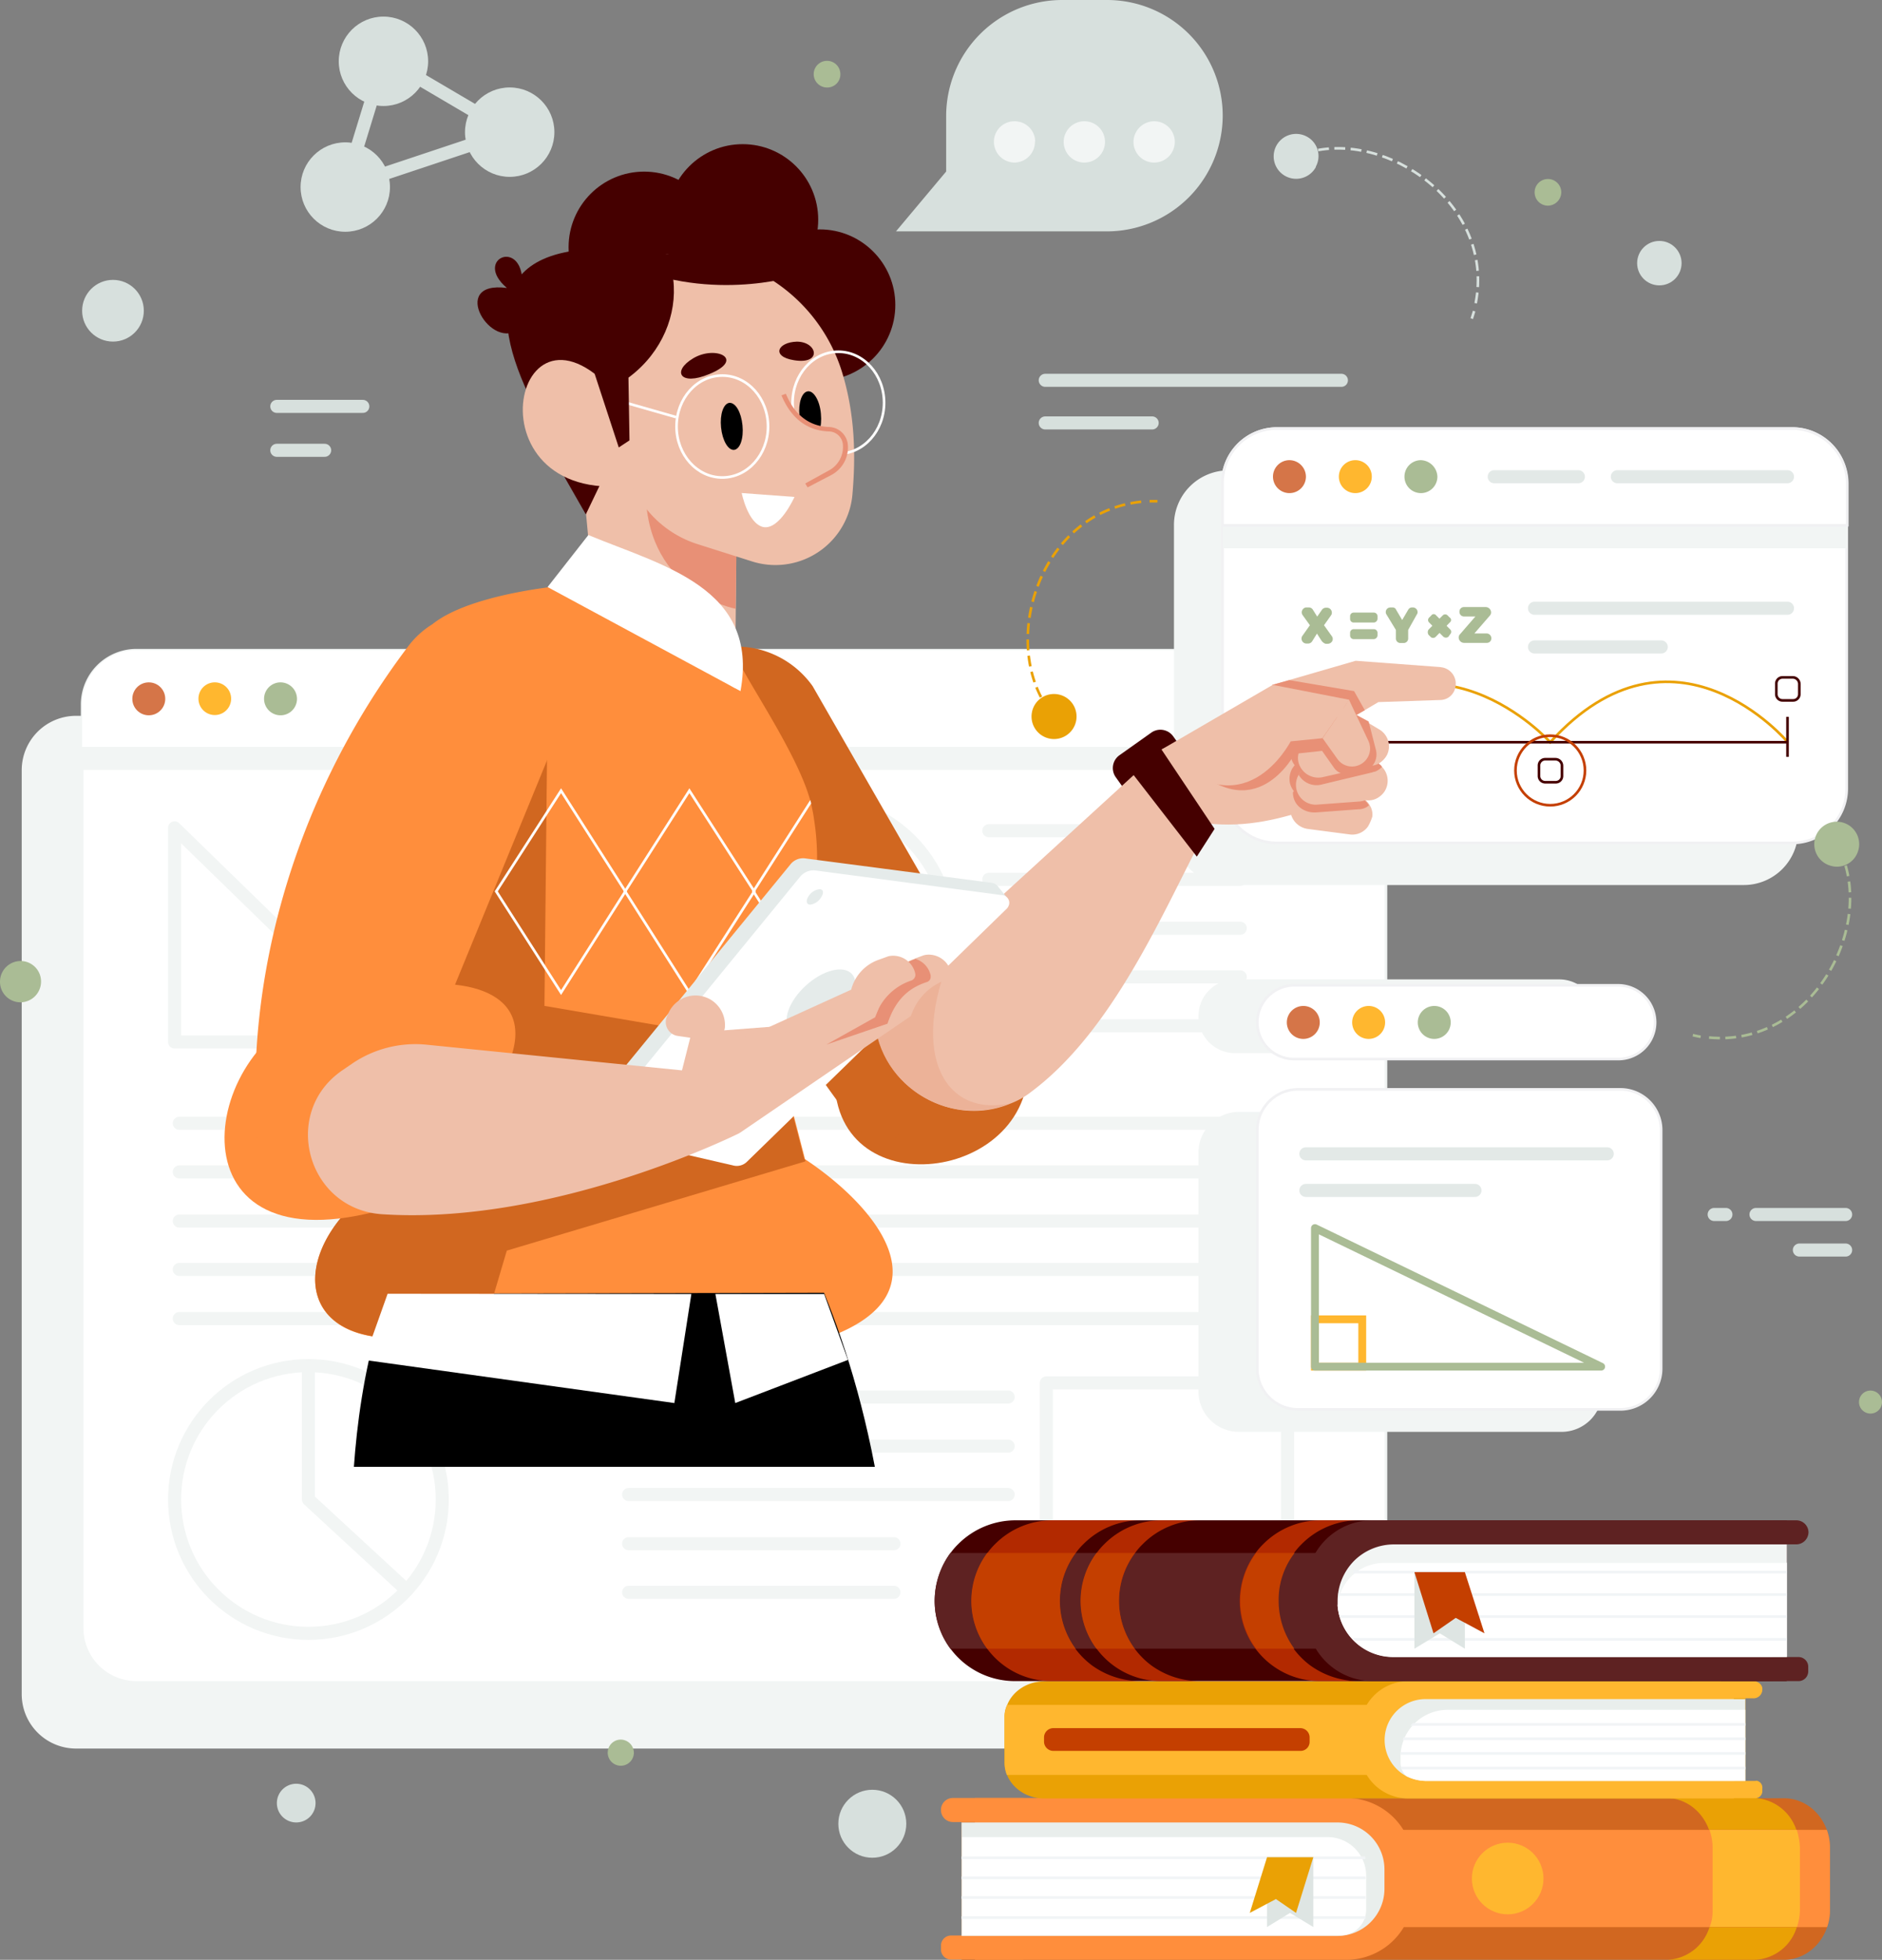 <svg id="OBJECTS" xmlns="http://www.w3.org/2000/svg" xmlns:xlink="http://www.w3.org/1999/xlink" width="720" height="749.596" viewBox="0 0 720 749.596">
  <rect x="0" y="0" width="720" height="749.596" fill="#808080" stroke="none"/>
  <defs>
    <clipPath id="clip-path">
      <path id="Контур_498" data-name="Контур 498" d="M143.7,255.1,3.8,252.6s.9-52.7-1.4-106.5c-.9-23.9-5.4-49.9.8-76.2C19.8.8,74.7-2.3,71.3.8l43.4,24.6c2.4,8.3,25.8,40.9,29.8,59.8.3,1.4.6,2.9.8,4.4a95.113,95.113,0,0,1,1.2,15.1,33.888,33.888,0,0,1-.2,4.5,36.088,36.088,0,0,1-.8,6.6c-2.1,13-8.2,26-20.8,37.3l.2.9v.2Z"/>
    </clipPath>
    <clipPath id="clip-path-2">
      <path id="Контур_499" data-name="Контур 499" d="M145.2,0H0V37.6H148a6.594,6.594,0,0,0,6.6-6.6V9.4A9.326,9.326,0,0,0,145.2,0Z"/>
    </clipPath>
    <clipPath id="clip-path-3">
      <path id="Контур_500" data-name="Контур 500" d="M16.6,0H131.9V27.3H6a6.018,6.018,0,0,1-6-6V16.8A16.73,16.73,0,0,1,16.6,0Z"/>
    </clipPath>
    <clipPath id="clip-path-4">
      <path id="Контур_501" data-name="Контур 501" d="M17.8,0H172V43.1H22.5A22.534,22.534,0,0,1,0,20.6V18A17.777,17.777,0,0,1,17.6,0Z"/>
    </clipPath>
  </defs>
  <g id="Сгруппировать_53" transform="translate(8.309 248.69)">
    <path id="Контур_140" d="M478,25.1H20.8A20.784,20.784,0,0,0,0,45.9V399.3a20.784,20.784,0,0,0,20.8,20.8H478a20.784,20.784,0,0,0,20.8-20.8V46.1a20.828,20.828,0,0,0-20.5-21Z" fill="#f2f5f4"/>
    <g id="Сгруппировать_49" transform="translate(23.114)">
      <path id="Контур_141" d="M478,0H20.8A20.784,20.784,0,0,0,0,20.8V374a20.784,20.784,0,0,0,20.8,20.8H478A20.784,20.784,0,0,0,498.8,374V20.8A20.784,20.784,0,0,0,478,0Z" fill="#fff" stroke="#f2f5f4" stroke-miterlimit="10" stroke-width="1"/>
      <path id="Контур_142" d="M478,8.8H20.8A20.784,20.784,0,0,0,0,29.6V45.8H499V29.6A21.085,21.085,0,0,0,478,8.8Z" fill="#f2f5f4"/>
      <path id="Контур_143" d="M478,0H20.8A20.784,20.784,0,0,0,0,20.8V37H499V20.8A21.152,21.152,0,0,0,478,0Z" fill="#fff"/>
      <circle id="Эллипс_3" cx="6.3" cy="6.3" r="6.3" transform="translate(19.2 12.3)" fill="#d57548"/>
      <path id="Контур_144" d="M57,18.6a6.25,6.25,0,1,1,0-.1Z" fill="#ffb72f"/>
      <path id="Контур_145" d="M82.2,18.6a6.3,6.3,0,1,1-6.3-6.3A6.338,6.338,0,0,1,82.2,18.6Z" fill="#aabc95"/>
    </g>
    <g id="Сгруппировать_52" transform="translate(48.187 47.445)">
      <line id="Линия_4" x2="96.2" transform="translate(321.8 21.6)" fill="none" stroke="#f2f5f4" stroke-linecap="round" stroke-linejoin="round" stroke-miterlimit="10" stroke-width="5"/>
      <line id="Линия_5" x2="96.2" transform="translate(321.8 40.2)" fill="none" stroke="#f2f5f4" stroke-linecap="round" stroke-linejoin="round" stroke-miterlimit="10" stroke-width="5"/>
      <line id="Линия_6" x2="96.2" transform="translate(321.8 58.9)" fill="none" stroke="#f2f5f4" stroke-linecap="round" stroke-linejoin="round" stroke-miterlimit="10" stroke-width="5"/>
      <line id="Линия_7" x2="96.2" transform="translate(321.8 77.5)" fill="none" stroke="#f2f5f4" stroke-linecap="round" stroke-linejoin="round" stroke-miterlimit="10" stroke-width="5"/>
      <line id="Линия_8" x2="96.2" transform="translate(321.8 96.2)" fill="none" stroke="#f2f5f4" stroke-linecap="round" stroke-linejoin="round" stroke-miterlimit="10" stroke-width="5"/>
      <line id="Линия_9" x2="405.9" transform="translate(12.1 133.5)" fill="none" stroke="#f2f5f4" stroke-linecap="round" stroke-linejoin="round" stroke-miterlimit="10" stroke-width="5"/>
      <line id="Линия_10" x2="405.9" transform="translate(12.1 152.1)" fill="none" stroke="#f2f5f4" stroke-linecap="round" stroke-linejoin="round" stroke-miterlimit="10" stroke-width="5"/>
      <line id="Линия_11" x2="405.9" transform="translate(12.1 170.9)" fill="none" stroke="#f2f5f4" stroke-linecap="round" stroke-linejoin="round" stroke-miterlimit="10" stroke-width="5"/>
      <line id="Линия_12" x2="405.9" transform="translate(12.1 189.4)" fill="none" stroke="#f2f5f4" stroke-linecap="round" stroke-linejoin="round" stroke-miterlimit="10" stroke-width="5"/>
      <line id="Линия_13" x2="405.9" transform="translate(12.1 208.2)" fill="none" stroke="#f2f5f4" stroke-linecap="round" stroke-linejoin="round" stroke-miterlimit="10" stroke-width="5"/>
      <line id="Линия_14" x2="145.2" transform="translate(184 238.2)" fill="none" stroke="#f2f5f4" stroke-linecap="round" stroke-linejoin="round" stroke-miterlimit="10" stroke-width="5"/>
      <line id="Линия_15" x2="145.2" transform="translate(184 257)" fill="none" stroke="#f2f5f4" stroke-linecap="round" stroke-linejoin="round" stroke-miterlimit="10" stroke-width="5"/>
      <line id="Линия_16" x2="145.2" transform="translate(184 275.5)" fill="none" stroke="#f2f5f4" stroke-linecap="round" stroke-linejoin="round" stroke-miterlimit="10" stroke-width="5"/>
      <line id="Линия_17" x2="101.5" transform="translate(184 294.3)" fill="none" stroke="#f2f5f4" stroke-linecap="round" stroke-linejoin="round" stroke-miterlimit="10" stroke-width="5"/>
      <line id="Линия_18" x2="101.5" transform="translate(184 312.9)" fill="none" stroke="#f2f5f4" stroke-linecap="round" stroke-linejoin="round" stroke-miterlimit="10" stroke-width="5"/>
      <g id="Сгруппировать_50" transform="translate(194.152)">
        <circle id="Эллипс_4" cx="51.2" cy="51.2" r="51.2" transform="translate(10.3 10.3)" fill="none" stroke="#f2f5f4" stroke-linecap="round" stroke-linejoin="round" stroke-miterlimit="10" stroke-width="5"/>
        <path id="Контур_146" d="M61.5,10.3V61.5L99.1,96.2" fill="none" stroke="#f2f5f4" stroke-linecap="round" stroke-linejoin="round" stroke-miterlimit="10" stroke-width="5"/>
      </g>
      <g id="Сгруппировать_51" transform="translate(0 215.889)">
        <circle id="Эллипс_5" cx="51.2" cy="51.2" r="51.2" transform="translate(10.3 10.3)" fill="none" stroke="#f2f5f4" stroke-linecap="round" stroke-linejoin="round" stroke-miterlimit="10" stroke-width="5"/>
        <path id="Контур_147" d="M61.5,10.3V61.5L99.1,96.2" fill="none" stroke="#f2f5f4" stroke-linecap="round" stroke-linejoin="round" stroke-miterlimit="10" stroke-width="5"/>
      </g>
      <rect id="Прямоугольник_27" width="92.3" height="81.9" transform="translate(343.8 232.8)" fill="none" stroke="#f2f5f4" stroke-linecap="round" stroke-linejoin="round" stroke-miterlimit="10" stroke-width="5"/>
      <path id="Контур_148" d="M10.3,20.5l84.1,81.9H10.3Z" fill="none" stroke="#f2f5f4" stroke-linecap="round" stroke-linejoin="round" stroke-miterlimit="10" stroke-width="5"/>
    </g>
  </g>
  <g id="Сгруппировать_71" transform="translate(449.127 163.907)">
    <g id="Сгруппировать_57">
      <g id="Сгруппировать_56">
        <path id="Контур_149" d="M218,16H20.8A20.87,20.87,0,0,0,0,36.9V153.8a20.784,20.784,0,0,0,20.8,20.8H218a20.784,20.784,0,0,0,20.8-20.8V36.9a20.763,20.763,0,0,0-20.7-20.8A.1.1,0,0,0,218,16Z" fill="#f2f5f4"/>
        <g id="Сгруппировать_55" transform="translate(18.581)">
          <path id="Контур_150" d="M218,0H20.8A20.784,20.784,0,0,0,0,20.8V137.7a20.784,20.784,0,0,0,20.8,20.8H218a20.784,20.784,0,0,0,20.8-20.8V20.8A20.784,20.784,0,0,0,218,0Z" fill="#fff" stroke="#f1f1f3" stroke-miterlimit="10" stroke-width="1"/>
          <path id="Контур_151" d="M218,8.8H20.8A20.784,20.784,0,0,0,0,29.6V45.8H239V29.6A21.085,21.085,0,0,0,218,8.8Z" fill="#f2f5f4"/>
          <path id="Контур_152" d="M218,0H20.8A20.784,20.784,0,0,0,0,20.8V37H239V20.8A21.152,21.152,0,0,0,218,0Z" fill="#fff" stroke="#f1f1f3" stroke-miterlimit="10" stroke-width="1"/>
          <g id="Сгруппировать_54" transform="translate(103.935 18.43)">
            <line id="Линия_19" x2="32.2" fill="none" stroke="#e3e9e7" stroke-linecap="round" stroke-linejoin="round" stroke-miterlimit="10" stroke-width="5"/>
            <line id="Линия_20" x2="65.1" transform="translate(47.1)" fill="none" stroke="#e3e9e7" stroke-linecap="round" stroke-linejoin="round" stroke-miterlimit="10" stroke-width="5"/>
          </g>
          <path id="Контур_153" d="M31.9,18.4a6.3,6.3,0,1,1-6.3-6.3A6.338,6.338,0,0,1,31.9,18.4Z" fill="#d57548"/>
          <path id="Контур_154" d="M57.1,18.4a6.3,6.3,0,1,1-6.3-6.3A6.274,6.274,0,0,1,57.1,18.4Z" fill="#ffb72f"/>
          <path id="Контур_155" d="M82.2,18.4a6.3,6.3,0,1,1-6.3-6.3A6.545,6.545,0,0,1,82.2,18.4Z" fill="#aabc95"/>
        </g>
      </g>
    </g>
    <g id="Сгруппировать_70" transform="translate(48.644 68.283)">
      <path id="Контур_156" d="M4.4,51.7c45.8-50.2,90.9,0,90.9,0,47.3-52,90.9,0,90.9,0" fill="none" stroke="#eaa105" stroke-miterlimit="10" stroke-width="1"/>
      <g id="Сгруппировать_58" transform="translate(4.381 41.997)">
        <line id="Линия_21" x2="181.7" transform="translate(0 9.7)" fill="none" stroke="#450000" stroke-miterlimit="10" stroke-width="1"/>
        <line id="Линия_22" y2="15.3" transform="translate(181.7)" fill="none" stroke="#450000" stroke-miterlimit="10" stroke-width="1"/>
        <line id="Линия_23" y2="15.3" fill="none" stroke="#450000" stroke-miterlimit="10" stroke-width="1"/>
      </g>
      <path id="Контур_157" d="M188.1,26.9h-3.9a2.369,2.369,0,0,0-2.4,2.4v4a2.369,2.369,0,0,0,2.4,2.4h4a2.369,2.369,0,0,0,2.4-2.4v-4a2.523,2.523,0,0,0-2.5-2.4Z" fill="none" stroke="#450000" stroke-miterlimit="10" stroke-width="1"/>
      <path id="Контур_158" d="M6.3,26.9H2.4A2.369,2.369,0,0,0,0,29.3v4a2.369,2.369,0,0,0,2.4,2.4h4a2.369,2.369,0,0,0,2.4-2.4v-4A2.523,2.523,0,0,0,6.3,26.9Z" fill="none" stroke="#450000" stroke-miterlimit="10" stroke-width="1"/>
      <path id="Контур_159" d="M97.3,58.2H93.4A2.369,2.369,0,0,0,91,60.6v4A2.369,2.369,0,0,0,93.4,67h4a2.369,2.369,0,0,0,2.4-2.4v-4a2.523,2.523,0,0,0-2.5-2.4Z" fill="none" stroke="#450000" stroke-miterlimit="10" stroke-width="1"/>
      <circle id="Эллипс_6" cx="13.3" cy="13.3" r="13.3" transform="translate(82 49.2)" fill="none" stroke="#c43f00" stroke-miterlimit="10" stroke-width="1"/>
      <g id="Сгруппировать_68" transform="translate(0.157)">
        <g id="Сгруппировать_59" transform="translate(0 0.151)">
          <path id="Контур_160" d="M7.7,12.8,5.9,10,4.1,12.9a1.859,1.859,0,0,1-1.5.9H1.8A1.88,1.88,0,0,1,0,11.9a1.689,1.689,0,0,1,.3-1L3.2,6.8.4,2.9A1.854,1.854,0,0,1,.8.4,1.594,1.594,0,0,1,2,0h.8A1.763,1.763,0,0,1,4.3.8L6,3.5,7.8.9A1.9,1.9,0,0,1,9.3.1h.5A1.88,1.88,0,0,1,11.6,2a1.689,1.689,0,0,1-.3,1L8.6,6.8l3,4.2a1.776,1.776,0,0,1-.4,2.5,2.1,2.1,0,0,1-1.1.4H9.2A3.269,3.269,0,0,1,7.7,12.8Z" fill="#aabc95"/>
        </g>
        <g id="Сгруппировать_60" transform="translate(32.2 0.151)">
          <path id="Контур_161" d="M8.6,8.6v3.2a1.71,1.71,0,0,1-1.7,1.8H5.7a1.71,1.71,0,0,1-1.8-1.7V8.6L.3,2.7A1.752,1.752,0,0,1,.8.3a1.929,1.929,0,0,1,1-.3h.8A1.416,1.416,0,0,1,4,.9L6.3,4.8,8.6.9A1.65,1.65,0,0,1,10.1,0h.3a1.793,1.793,0,0,1,1.8,1.8,1.4,1.4,0,0,1-.3.9Z" fill="#aabc95"/>
        </g>
        <g id="Сгруппировать_61" transform="translate(60.12)">
          <path id="Контур_162" d="M12.5,11.9h0a1.71,1.71,0,0,1-1.7,1.8H2.1a2.094,2.094,0,0,1-2.1-2v-.1H0a1.845,1.845,0,0,1,.5-1.2L6.4,3.6H2.1A1.71,1.71,0,0,1,.3,1.9V1.8h0A1.71,1.71,0,0,1,2,0h8.3a2.094,2.094,0,0,1,2.1,2v.1h0a1.845,1.845,0,0,1-.5,1.2L6,10.1h4.8A1.839,1.839,0,0,1,12.5,11.9Z" fill="#aabc95"/>
        </g>
        <g id="Сгруппировать_64" transform="translate(18.576 2.115)">
          <g id="Сгруппировать_62">
            <path id="Контур_163" d="M9.1,3.8H1.4A1.367,1.367,0,0,1,0,2.4H0v-1A1.367,1.367,0,0,1,1.4,0H9.1a1.415,1.415,0,0,1,1.4,1.3h0V2.4A1.5,1.5,0,0,1,9.1,3.8Z" fill="#aabc95"/>
          </g>
          <g id="Сгруппировать_63" transform="translate(0 6.345)">
            <path id="Контур_164" d="M9.1,3.8H1.4A1.367,1.367,0,0,1,0,2.4H0v-1A1.367,1.367,0,0,1,1.4,0H9.1a1.415,1.415,0,0,1,1.4,1.3h0V2.4A1.5,1.5,0,0,1,9.1,3.8Z" fill="#aabc95"/>
          </g>
        </g>
        <g id="Сгруппировать_67" transform="translate(48.298 2.719)">
          <g id="Сгруппировать_65" transform="translate(0.038)">
            <path id="Контур_165" d="M5.9,8.6.5,3.2A1.272,1.272,0,0,1,.4,1.4a.1.1,0,0,1,.1-.1L1.3.5A1.091,1.091,0,0,1,3,.3a.1.1,0,0,1,.1.1L8.5,5.8a1.272,1.272,0,0,1,.1,1.8.1.1,0,0,1-.1.1l-.6.9A1.521,1.521,0,0,1,5.9,8.6Z" fill="#aabc95"/>
          </g>
          <g id="Сгруппировать_66">
            <path id="Контур_166" d="M.3,5.9,5.7.5A1.272,1.272,0,0,1,7.5.4a.1.1,0,0,1,.1.1l.8.8A1.091,1.091,0,0,1,8.6,3a.1.1,0,0,1-.1.1L3.1,8.6a1.4,1.4,0,0,1-1.9.2.1.1,0,0,1-.1-.1L.3,7.9A1.817,1.817,0,0,1,.3,5.9Z" fill="#aabc95"/>
          </g>
        </g>
      </g>
      <g id="Сгруппировать_69" transform="translate(89.282 0.453)">
        <line id="Линия_24" x2="96.8" fill="none" stroke="#e3e9e7" stroke-linecap="round" stroke-linejoin="round" stroke-miterlimit="10" stroke-width="5"/>
        <line id="Линия_25" x2="48.5" transform="translate(0 14.8)" fill="none" stroke="#e3e9e7" stroke-linecap="round" stroke-linejoin="round" stroke-miterlimit="10" stroke-width="5"/>
      </g>
    </g>
  </g>
  <g id="Сгруппировать_86" transform="translate(85.891 55.14)">
    <path id="Контур_167" d="M230.9,456.4H59.4c-38.1-3.9-30.7-45.8,12.2-65.9l3.2-1.4,139.6-5.4c2.4,1.4,5,2.9,7.6,4.5a1.332,1.332,0,0,0,.5.3C248.4,405.8,277.6,439.3,230.9,456.4Z" fill="#ff8e3c"/>
    <path id="Контур_168" d="M49.5,505.9H248.8c-12.8-67.2-38.1-103.2-38.1-103.2L89,395.5C60,424.1,51.7,474.5,49.5,505.9Z"/>
    <path id="Контур_169" d="M307.2,357.6c-5.4,43.5-86,47.7-72.2-13.4Z" fill="#d16720"/>
    <path id="Контур_170" d="M300.8,339.3l-50.5,46.5c-16.5-17.1-77.5-106.7-88.8-148.7a35.542,35.542,0,0,1,44.3-43.5A35.977,35.977,0,0,1,225,207.3Z" fill="#d16720"/>
    <g id="Сгруппировать_76" transform="translate(248.575 197.598)">
      <path id="Контур_171" d="M120.3,47.4l-12.4,8.8a6.029,6.029,0,0,1-8.2-1.4L92.3,44.4a6.029,6.029,0,0,1,1.4-8.2l12.4-8.8a6.029,6.029,0,0,1,8.2,1.4l7.4,10.4a6,6,0,0,1-1.4,8.2Z" fill="#450000"/>
      <path id="Контур_172" d="M147,37.2c-22.1,13.9-41.4,93.7-87,127.7a29.977,29.977,0,0,1-8,4.5C28.4,179.2.2,161.8.2,134.4l33.8-31,76.1-69.6Z" fill="#efbfa9"/>
      <path id="Контур_173" d="M51.8,169.3C28.2,179.1,0,161.7,0,134.3l33.8-31c-21.9,41.4-9.9,71.8,18,66Z" fill="#ecb298"/>
      <g id="Сгруппировать_75" transform="translate(101.669)">
        <path id="Контур_174" d="M8.5,33.8,0,54.4C36.6,72.5,62.7,55.5,78.9,53L57.6,9.7Z" fill="#efbfa9"/>
        <path id="Контур_175" d="M70.5,29.3a7.957,7.957,0,0,0-2.1,2c-.2.2-.3.5-.5.6a7.583,7.583,0,0,0,0,7.7,9.141,9.141,0,0,0,2,2.4l5.3,4.1,7.6,5.7a7.343,7.343,0,0,0,3.5,1.5,6.9,6.9,0,0,0,5-1.1,7.957,7.957,0,0,0,2.1-2,7.591,7.591,0,0,0-.9-9.7h0l-.5-.3L79.5,29.9a1.332,1.332,0,0,0-.5-.3A7.371,7.371,0,0,0,70.5,29.3Z" fill="#efbfa9"/>
        <path id="Контур_176" d="M120.7,9.8a6.292,6.292,0,0,0-5.3-7.3c-.2,0-.4-.1-.6-.1L82.5,0,50.8,9.2l5.4,27.3,35-20.7,23.6-.8A5.938,5.938,0,0,0,120.7,9.8Z" fill="#efbfa9"/>
        <path id="Контур_177" d="M50.6,9.2l6.5-1.8,24.8,4.2L86,18.9,54.5,36.6Z" fill="#e89076"/>
        <path id="Контур_178" d="M87.2,63.4a7.34,7.34,0,0,1-7.1,3l-16-2.1a7.78,7.78,0,0,1-6.6-8.5,9.192,9.192,0,0,1,1.1-3.3,1.332,1.332,0,0,0,.3-.5c.1-.2.2-.3.3-.5a7.476,7.476,0,0,1,7.3-2.7l16,2.7a7.928,7.928,0,0,1,5.3,3.6l.5.9a7.024,7.024,0,0,1,.6,3.5A17.6,17.6,0,0,1,87.2,63.4Z" fill="#efbfa9"/>
        <path id="Контур_179" d="M87.6,55.3a6.1,6.1,0,0,1-4.1,1.5L67.4,58c-4.1.3-8.9-2.3-8.9-7.7,1.7-2.1,5.1-2,7.9-1.5l16,2.7A8.633,8.633,0,0,1,87.6,55.3Z" fill="#e89076"/>
        <path id="Контур_180" d="M82.2,47.7a7.413,7.413,0,0,1-5.1,3.5l-11,1.5a7.8,7.8,0,0,1-8.8-6.2,7.961,7.961,0,0,1,.8-5c0-.2.2-.3.3-.5A7.676,7.676,0,0,1,64,37.4l11.2-1.1a7.761,7.761,0,0,1,5.3,1.4,7.457,7.457,0,0,1,3,4.7A8.747,8.747,0,0,1,82.2,47.7Z" fill="#e89076"/>
        <path id="Контур_181" d="M61.2,42.8a1.332,1.332,0,0,0-.3.5c-.1.2-.2.3-.3.5h0a7.466,7.466,0,0,0-.9,4.4A7.551,7.551,0,0,0,68,55l16.2-1.2a8.648,8.648,0,0,0,2.3-.6,6.321,6.321,0,0,0,3.2-2.6,7.4,7.4,0,0,0,.3-8.3,4.9,4.9,0,0,0-1.7-1.8,7.339,7.339,0,0,0-5.1-1.7l-15.3.6H67A8.342,8.342,0,0,0,61.2,42.8Z" fill="#efbfa9"/>
        <path id="Контур_182" d="M68.1,39.4h-.9a7.843,7.843,0,0,0-5.9,3.2,1.332,1.332,0,0,0-.3.5c-.1.2-.2.3-.3.5h0a7.86,7.86,0,0,0,8.5,3.8l6.2-1.5,13.4-3.2a4.508,4.508,0,0,1,1.1-.3,7.992,7.992,0,0,0,2.7-1.8h0l-.4-.6L79.6,29.8a1.332,1.332,0,0,0-.5-.3L68,31.9A7.7,7.7,0,0,0,68.1,39.4Z" fill="#e89076"/>
        <path id="Контур_183" d="M69.6,18a7.1,7.1,0,0,0-2.7,3,7.723,7.723,0,0,0,3.2,10.3l4.5,2.6,9.7,5.3a8.881,8.881,0,0,0,4.5.9,6.423,6.423,0,0,0,3-1.1,8.614,8.614,0,0,0,2.7-3,7.524,7.524,0,0,0-2.9-9.7l-4.5-2.7-4.8-2.9L77.6,18A7.266,7.266,0,0,0,69.6,18Z" fill="#efbfa9"/>
        <path id="Контур_184" d="M82.9,35.2a7.2,7.2,0,0,1-4.5,4.2L67.7,42.6A7.806,7.806,0,0,1,58,37.8a7.449,7.449,0,0,1,0-5.1c0-.2.2-.3.2-.5a7.972,7.972,0,0,1,5-4.5L74,24.9a7.491,7.491,0,0,1,5.3.5,7.834,7.834,0,0,1,3.6,9.8Z" fill="#e89076"/>
        <path id="Контур_185" d="M90.8,37a7.338,7.338,0,0,1-5,3.9L69.9,44.5a7.816,7.816,0,0,1-9.2-5.4,6.959,6.959,0,0,1,.5-5.1c0-.2.2-.3.2-.5a7.859,7.859,0,0,1,5.3-4.1l15.9-3.2a8.147,8.147,0,0,1,5.3.9,6.456,6.456,0,0,1,3.3,4.4A7.025,7.025,0,0,1,90.8,37Z" fill="#efbfa9"/>
        <g id="Сгруппировать_74" transform="translate(8.46 9.215)">
          <g id="Сгруппировать_72" transform="translate(9.064 7.856)">
            <path id="Контур_186" d="M0,20.7,36,0,60.8,5,52,17.4,41.7,18.5C41.7,18.3,26.3,48.5,0,20.7Z" fill="#e89076"/>
            <path id="Контур_187" d="M60.6,4.8l6.2,13.3a5.813,5.813,0,0,1-2.7,7.7h0A5.922,5.922,0,0,1,56.8,24L52,17.2Z" fill="#e89076"/>
          </g>
          <g id="Сгруппировать_73">
            <path id="Контур_188" d="M0,24.6,42.3,0,71.6,5.7,61.3,20.4,49.2,21.6C49.1,21.6,31.1,57.4,0,24.6Z" fill="#efbfa9"/>
            <path id="Контур_189" d="M74,11.3l-9.5,9.4,1.8,3.8,2.4,5a3.508,3.508,0,0,0,.5.8,6.744,6.744,0,0,0,7.7,2.9,7.084,7.084,0,0,0,3.8-2.6,6.832,6.832,0,0,0,1.1-5.7L79,14Z" fill="#e89076"/>
            <path id="Контур_190" d="M71.5,5.7l7.4,15.7a6.864,6.864,0,0,1-3.2,9.1h0a6.832,6.832,0,0,1-8.6-2.1l-5.7-8Z" fill="#efbfa9"/>
          </g>
        </g>
      </g>
      <path id="Контур_191" d="M109.2,32.9l21,31.4-6.8,10.6L97.9,42Z" fill="#450000"/>
    </g>
    <path id="Контур_192" d="M235.1,439.3l-131.7.3-47.9.2a441.218,441.218,0,0,0,16.3-49.1c6.3-23.4,11.9-51.7,11-76.1-.6-14.7-2.6-30.1-2.6-45.8,0-10-8.3-79.3,0-85.7,19.3-14.7,74.6-17.1,71.3-13.9l43.4,24.6c2.4,8.3,26,40.9,29.8,59.8.3,1.4.6,2.9.8,4.4a95.113,95.113,0,0,1,1.2,15.1,34.645,34.645,0,0,1-.2,4.5,49.525,49.525,0,0,1-.8,6.6c-2.1,13-8.2,26-20.8,37.3l.2.9v.2l8.5,32.8,8.5,32.9.3.9Z" fill="#ff8e3c"/>
    <path id="Контур_193" d="M222.3,388.5l-.2.6L108,423.2l-4.8,16.2-3.3,11.2-8.8,5.7H59.4c-38.1-3.9-30.7-45.8,12.2-65.9,6.3-23.4,11.9-51.7,11-76.1C82,299.6,80,284.2,80,268.5l43.5-45-1.1,106.1,74.9,12.8,16,12.8,8.5,32.9C222.1,388.4,222.1,388.5,222.3,388.5Z" fill="#d16720"/>
    <g id="Сгруппировать_78" transform="translate(80.253 168.296)">
      <g id="Сгруппировать_187" data-name="Сгруппировать 187">
        <g id="Сгруппировать_77" clip-path="url(#clip-path)">
          <path id="Контур_194" d="M73.1,117.5,48.5,156.2,23.7,117.5,48.5,79Z" fill="none" stroke="#fff" stroke-miterlimit="10" stroke-width="1"/>
          <path id="Контур_195" d="M122.4,117.5,97.6,156.2,73,117.5,97.6,79Z" fill="none" stroke="#fff" stroke-miterlimit="10" stroke-width="1"/>
          <path id="Контур_196" d="M171.5,117.5l-24.8,38.7-24.6-38.7L146.7,79Z" fill="none" stroke="#fff" stroke-miterlimit="10" stroke-width="1"/>
        </g>
      </g>
    </g>
    <g id="Сгруппировать_81" transform="translate(96.832)">
      <circle id="Эллипс_7" cx="28.9" cy="28.9" r="28.9" transform="translate(102 32.6)" fill="#450000"/>
      <circle id="Эллипс_8" cx="28.9" cy="28.9" r="28.9" transform="translate(72.5 0)" fill="#450000"/>
      <circle id="Эллипс_9" cx="28.9" cy="28.9" r="28.9" transform="translate(34.8 10.5)" fill="#450000"/>
      <path id="Контур_198" d="M27.4,57c-11.6,29.9-7.6,48.9,11.3,61.3L56.5,98.8,45.8,52Z" fill="#450000"/>
      <path id="Контур_199" d="M37.5,98.8l6.8,72.8,54.2,36.6.8-89.6Z" fill="#efbfa9"/>
      <path id="Контур_200" d="M28.6,119.2l12.8,22.4,8.2-17.1Z" fill="#450000"/>
      <path id="Контур_201" d="M98.7,177.7s-33.4-6-34.4-43.8l34.9,11.3Z" fill="#e89076"/>
      <path id="Контур_202" d="M121.1,45.9c16.2,19.8,18.3,45.9,18.3,45.9l-17.5,2.7-13.3-42Z" fill="#450000"/>
      <path id="Контур_203" d="M43,69l5.3,20.7,2.4,9.4L57,124.3A40.736,40.736,0,0,0,84.2,153l20.8,6.6a29.571,29.571,0,0,0,37.1-19.2,28.82,28.82,0,0,0,1.3-6.5c1.2-13.9,1.2-30.1-4.1-47.1A64.278,64.278,0,0,0,98.2,45.1H98L94.7,44h-.2c-1.7-.4-3.4-.8-5.1-1.1A52.3,52.3,0,0,0,76.9,42l-13.4.5a21.366,21.366,0,0,0-21,21.8A15.07,15.07,0,0,0,43,69Z" fill="#efbfa9"/>
      <ellipse id="Эллипс_10" cx="17.5" cy="19.5" rx="17.5" ry="19.5" transform="translate(120.5 79.4)" fill="none" stroke="#fff" stroke-miterlimit="10" stroke-width="1"/>
      <g id="Сгруппировать_80" transform="translate(77.829 75.534)">
        <path id="Контур_204" d="M53.5,27.6c.5,5-.9,9.1-3.2,9.4-2.3.2-4.5-3.6-5-8.6s.9-9.1,3.2-9.4S53.1,22.7,53.5,27.6Z"/>
        <path id="Контур_205" d="M39.3,20.2c4.5,10.9,11.9,13.1,17.2,13.1a6.334,6.334,0,0,1,6.3,5.9h0a11.4,11.4,0,0,1-5.7,10.7L43.5,57.3a13.713,13.713,0,0,1-17.3-8.5,8.331,8.331,0,0,1-.4-1.5L19.6,20.6Z" fill="#efbfa9"/>
        <g id="Сгруппировать_79" transform="translate(38.413 19.941)">
          <path id="Контур_206" d="M10,35.8l-.9-1.5,9.1-5a10.172,10.172,0,0,0,5.3-9.8,5.453,5.453,0,0,0-5.4-5.1C12.4,14.2,4.7,11.8,0,.6L1.7,0C5.9,10.3,13,12.5,18.1,12.7a7.469,7.469,0,0,1,7.3,6.8A11.94,11.94,0,0,1,19.2,31Z" fill="#e89076"/>
        </g>
        <path id="Контур_207" d="M23.5,32c.5,5-.9,9.1-3.2,9.4-2.3.2-4.5-3.6-5-8.6s.9-9.1,3.2-9.4C20.9,23.3,23,27,23.5,32Z"/>
        <path id="Контур_208" d="M10.8,12.4c-11.2,4.7-14.4-1.1-6.2-6C13.2,1.2,24.8,6.7,10.8,12.4Z" fill="#450000"/>
        <path id="Контур_209" d="M43.2,7.1C34.4,5.7,36.9.2,44.3,0,52.2,0,54.1,8.9,43.2,7.1Z" fill="#450000"/>
        <path id="Контур_210" d="M43.4,59.4,23.2,57.9s2.3,11.6,8.2,13C37.7,72.2,43.4,59.4,43.4,59.4Z" fill="#fff"/>
      </g>
      <ellipse id="Эллипс_11" cx="17.5" cy="19.5" rx="17.5" ry="19.5" transform="translate(76.1 88.5)" fill="none" stroke="#fff" stroke-miterlimit="10" stroke-width="1"/>
      <line id="Линия_26" x1="19.6" y1="5.6" transform="translate(56.3 98.8)" fill="none" stroke="#fff" stroke-miterlimit="10" stroke-width="1"/>
      <path id="Контур_211" d="M72.3,42.1c10.6,25.1-9.4,59.4-51.2,57C3.2,63.3,4,31.4,72.3,42.1Z" fill="#450000"/>
      <path id="Контур_212" d="M57.8,101.8c-42.1-57.9-63.9,33.7-2.1,29Z" fill="#efbfa9"/>
      <path id="Контур_213" d="M57.3,64.8l.8,48.5L54,116,38.7,69.3Z" fill="#450000"/>
      <path id="Контур_214" d="M59.7,47.4c33.7,13.1,64.4,2.3,64.4,2.3S112.8,22.8,59.7,47.4Z" fill="#450000"/>
      <path id="Контур_215" d="M17.1,52.9c0-17.1-18.9-8.9-5.9,2.1-22.8-3-5.6,25.1,5,15.3" fill="#450000"/>
    </g>
    <path id="Контур_216" d="M197.4,209.2h0c7.3-39.7-30.1-48-58.2-59.7l-15.6,19.9Z" fill="#fff"/>
    <g id="Сгруппировать_82" transform="translate(0 321.131)">
      <path id="Контур_217" d="M64.6,1.7c29.8-5.7,57.3,2.6,42.6,32L61.9,36.4Z" fill="#ff8e3c"/>
      <path id="Контур_218" d="M57.9,87.1C-22.6,107.9-9.4,21.6,38.4,8.7Z" fill="#ff8e3c"/>
    </g>
    <path id="Контур_219" d="M61.6,386.3l-47.9,7.1C5.1,325.6,25.2,251.5,70.4,191.9a33.49,33.49,0,0,1,44.7-8h0A33.366,33.366,0,0,1,129,222Z" fill="#ff8e3c"/>
    <g id="Сгруппировать_85" transform="translate(31.97 273.075)">
      <g id="Сгруппировать_83" transform="translate(106.734)">
        <path id="Контур_220" d="M160.8,15.3,157,10.6h0a4.185,4.185,0,0,0-1.8-1.1L83.4.1a6.169,6.169,0,0,0-5.6,2.3L.6,96.7a3.006,3.006,0,0,0,.5,4.2,3.128,3.128,0,0,0,1,.5l49.4,11.5a6.347,6.347,0,0,0,5.6-1.5l98.6-96.1h5.1Z" fill="#e5ebea"/>
        <path id="Контур_221" d="M4.4,101.4,81.6,7a6.689,6.689,0,0,1,5.6-2.3L159,14.2a2.933,2.933,0,0,1,2.5,3.3,3.805,3.805,0,0,1-.8,1.7L61.3,116a5.54,5.54,0,0,1-5.6,1.5L6.2,106.1a2.94,2.94,0,0,1-2.4-3.4A3.79,3.79,0,0,1,4.4,101.4Z" fill="#fff"/>
        <ellipse id="Эллипс_12" cx="16" cy="8.6" rx="16" ry="8.6" transform="matrix(0.739, -0.673, 0.673, 0.739, 71.886, 59.497)" fill="#e5ebea"/>
        <path id="Контур_222" d="M89.6,14.9a5.788,5.788,0,0,1-4.2,2.9c-1.4,0-1.8-1.4-.8-3a5.788,5.788,0,0,1,4.2-2.9C90.4,11.8,90.7,13.2,89.6,14.9Z" fill="#e5ebea"/>
      </g>
      <g id="Сгруппировать_84" transform="translate(136.878 36.918)">
        <path id="Контур_223" d="M28.4,68.1,93.7,23.5,9.8,29.9,2.7,58Z" fill="#efbfa9"/>
        <path id="Контур_224" d="M16.4,32.8,4.6,31.1a5.379,5.379,0,0,1-4.6-6,7.366,7.366,0,0,1,.4-1.4l.5-1.1a11.287,11.287,0,0,1,14.8-6.1c.3.1.6.3.9.4h0a11.374,11.374,0,0,1,6,10.7h0a5.554,5.554,0,0,1-5.8,5.2Z" fill="#efbfa9"/>
        <path id="Контур_225" d="M42.3,32.3l51.4-8.8.6-1.5A21.665,21.665,0,0,1,107.6,9.5a2.1,2.1,0,0,0,1.5-2.3V6.8A8.782,8.782,0,0,0,100.5,0a6.929,6.929,0,0,0-2,.3l-3,1.1-.3.2A16.3,16.3,0,0,0,84.4,13L43.6,31.7Z" fill="#efbfa9"/>
        <path id="Контур_226" d="M61.4,34.4l23.4-8c3.3-10,8.9-13.9,15-15.9a2.1,2.1,0,0,0,1.5-2.3V7.9a8.558,8.558,0,0,0-5.9-6.3l-.3.2A16.491,16.491,0,0,0,84.4,13.3L80,24Z" fill="#e89076"/>
        <path id="Контур_227" d="M80,23.9l.6-1.5A21.665,21.665,0,0,1,93.9,9.9h0a2.326,2.326,0,0,0,1.5-2.7h0A8.639,8.639,0,0,0,85.2.6c-.1,0-.2.1-.3.1L81.6,1.9A16.491,16.491,0,0,0,70.9,13.4h0L28.7,32.6Z" fill="#efbfa9"/>
      </g>
      <path id="Контур_228" d="M45.7,71.4,149.2,81.8l16,23.3s-70.7,35.5-137,31.1c-28.7-2-38.7-39-15-55.1L17,78.5A43.021,43.021,0,0,1,45.7,71.4Z" fill="#efbfa9"/>
    </g>
    <path id="Контур_229" d="M53.4,465l118.7,16.5,6.5-41.7-116.2-.1Z" fill="#fff"/>
    <path id="Контур_230" d="M187.8,439.8l7.6,41.7L238.5,465l-9.1-25.2Z" fill="#fff"/>
  </g>
  <g id="Сгруппировать_103" transform="translate(357.579 581.495)">
    <g id="Сгруппировать_92" transform="translate(2.417 106.201)">
      <g id="Сгруппировать_90">
        <path id="Контур_231" d="M7.9,0V61.9H322.4c7.7,0,14.2-5.3,16.6-12.5a19.422,19.422,0,0,0,1.1-6.3V19a19.888,19.888,0,0,0-1.2-6.8C336.3,5.1,330,.1,322.4.1H7.9Z" fill="#d16720"/>
        <path id="Контур_232" d="M161,12.2V49.4H339a19.422,19.422,0,0,0,1.1-6.3V19a19.888,19.888,0,0,0-1.2-6.8Z" fill="#ff8e3c"/>
        <circle id="Эллипс_13" cx="13.7" cy="13.7" r="13.7" transform="translate(203.1 17.1)" fill="#ffb72f"/>
        <path id="Контур_233" d="M155,0H13V61.9H155a25.671,25.671,0,0,0,25.7-25.6h0V25.8A25.628,25.628,0,0,0,155.1,0Z" fill="#ff8e3c"/>
        <path id="Контур_234" d="M4.4,0H31.6V9.2H4.4A4.568,4.568,0,0,1,0,4.5H0A4.525,4.525,0,0,1,4.4,0Z" fill="#ff8e3c"/>
        <path id="Контур_235" d="M3.9,52.6H31.5v9.2H3.9A3.842,3.842,0,0,1,0,57.9V56.3A3.866,3.866,0,0,1,3.9,52.6Z" fill="#ff8e3c"/>
        <g id="Сгруппировать_89" transform="translate(7.856 9.366)">
          <path id="Контур_236" d="M143.8,0H0V43.4H143.8a18.032,18.032,0,0,0,18-17.9V18.1A17.968,17.968,0,0,0,144,0Z" fill="#e9eeec"/>
          <path id="Контур_237" d="M140.2,5.6H.2V43.2H145a9.816,9.816,0,0,0,9.8-9.8h0V20.1A14.728,14.728,0,0,0,140.2,5.6Z" fill="#fff"/>
          <g id="Сгруппировать_88" transform="translate(0 5.59)">
            <g id="Сгруппировать_188" data-name="Сгруппировать 188">
              <g id="Сгруппировать_87" clip-path="url(#clip-path-2)">
                <line id="Линия_27" x1="155.9" transform="translate(0 7.9)" fill="none" stroke="#f1f4f6" stroke-miterlimit="10" stroke-width="1"/>
                <line id="Линия_28" x1="161.3" transform="translate(0 15.6)" fill="none" stroke="#f1f4f6" stroke-miterlimit="10" stroke-width="1"/>
                <line id="Линия_29" x1="161.3" transform="translate(0 23.1)" fill="none" stroke="#f1f4f6" stroke-miterlimit="10" stroke-width="1"/>
                <line id="Линия_30" x1="161.3" transform="translate(0 30.8)" fill="none" stroke="#f1f4f6" stroke-miterlimit="10" stroke-width="1"/>
              </g>
            </g>
          </g>
        </g>
      </g>
      <path id="Контур_239" d="M311.5,49.4H294a17.649,17.649,0,0,1-16.6,12.5h33.4a17.523,17.523,0,0,0,16.6-12.5Z" fill="#eaa105"/>
      <path id="Контур_240" d="M310.7,0H277.3c7.6,0,13.9,5,16.5,12.1h33.4A17.737,17.737,0,0,0,310.7,0Z" fill="#eaa105"/>
      <path id="Контур_241" d="M327.4,12.2H294a19.889,19.889,0,0,1,1.2,6.8V43a16.729,16.729,0,0,1-1.1,6.3h33.4a22.528,22.528,0,0,0,1.1-6.3V19A26.243,26.243,0,0,0,327.4,12.2Z" fill="#ffb72f"/>
      <g id="Сгруппировать_91" transform="translate(118.136 22.66)">
        <path id="Контур_242" d="M6.6,0V26.7l8.8-5.4,8.9,5.4V0" fill="#dee5e3"/>
        <path id="Контур_243" d="M0,21.3,10,16l7.7,5.3L24.3,0H6.6Z" fill="#eaa105"/>
      </g>
    </g>
    <g id="Сгруппировать_97" transform="translate(26.739 61.485)">
      <g id="Сгруппировать_96">
        <path id="Контур_244" d="M283.4,0V44.9H15.1C8.6,44.9,3,41.1.9,35.8A12.667,12.667,0,0,1,0,31.1V13.7A9.959,9.959,0,0,1,1.1,8.9C3.2,3.8,8.8.1,15.1.1H283.4Z" fill="#eaa105"/>
        <path id="Контур_245" d="M152.7,8.9v27H.9A11.791,11.791,0,0,1,0,31.3V13.9A9.959,9.959,0,0,1,1.1,9.1H152.8V8.9Z" fill="#ffb72f"/>
        <path id="Контур_246" d="M113.2,26.7H18.7a3.565,3.565,0,0,1-3.6-3.5V21.6A3.565,3.565,0,0,1,18.6,18h94.5a3.565,3.565,0,0,1,3.6,3.5v1.6a3.442,3.442,0,0,1-3.5,3.6Z" fill="#c43f00"/>
        <path id="Контур_247" d="M154.5,0H279V44.9H154.5a18.565,18.565,0,0,1-18.6-18.6h0V18.7A18.715,18.715,0,0,1,154.5,0Z" fill="#ffb72f"/>
        <path id="Контур_248" d="M286.3,0H263.2V6.6h23.1a3.379,3.379,0,0,0,3.6-3.2V3.3h0C290.1,1.5,288.4,0,286.3,0Z" fill="#ffb72f"/>
        <path id="Контур_249" d="M287.2,38.2h-24v6.6h24a2.689,2.689,0,0,0,2.7-2.7h0V41a2.659,2.659,0,0,0-2.3-2.9A.6.6,0,0,1,287.2,38.2Z" fill="#ffb72f"/>
        <g id="Сгруппировать_95" transform="translate(145.479 6.798)">
          <path id="Контур_250" d="M137.9,0V31.4H15.7a17.177,17.177,0,0,1-7.4-1.8A15.645,15.645,0,0,1,15.6.1H138V0Z" fill="#e9eeec"/>
          <path id="Контур_251" d="M137.9,4.1V31.4H15.7a17.177,17.177,0,0,1-7.4-1.8A7.136,7.136,0,0,1,6,24.5V22.2a18.032,18.032,0,0,1,17.9-18h114Z" fill="#fff"/>
          <g id="Сгруппировать_94" transform="translate(6.043 4.079)">
            <g id="Сгруппировать_189" data-name="Сгруппировать 189">
              <g id="Сгруппировать_93" clip-path="url(#clip-path-3)">
                <line id="Линия_31" x2="133" transform="translate(-1.1 5.7)" fill="none" stroke="#f1f4f6" stroke-miterlimit="10" stroke-width="1"/>
                <line id="Линия_32" x2="137.5" transform="translate(-5.6 11.2)" fill="none" stroke="#f1f4f6" stroke-miterlimit="10" stroke-width="1"/>
                <line id="Линия_33" x2="137.5" transform="translate(-5.6 16.8)" fill="none" stroke="#f1f4f6" stroke-miterlimit="10" stroke-width="1"/>
                <line id="Линия_34" x2="137.5" transform="translate(-5.6 22.4)" fill="none" stroke="#f1f4f6" stroke-miterlimit="10" stroke-width="1"/>
              </g>
            </g>
          </g>
        </g>
      </g>
    </g>
    <g id="Сгруппировать_102">
      <g id="Сгруппировать_101">
        <path id="Контур_253" d="M326,0V61.5H30.8A30.686,30.686,0,0,1,0,31,31.142,31.142,0,0,1,6,12.6,25.17,25.17,0,0,1,9,9.1,30.987,30.987,0,0,1,30.8,0Z" fill="#450000"/>
        <path id="Контур_254" d="M190,12.4V49.1H6A30.907,30.907,0,0,1,6,12.5H190Z" fill="#5e2222"/>
        <path id="Контур_255" d="M167.7,0H320.6V61.5H167.7A25.479,25.479,0,0,1,142.2,36V25.7A25.311,25.311,0,0,1,167.3,0Z" fill="#5e2222"/>
        <path id="Контур_256" d="M329.6,0H300.7V9.2h28.9a4.7,4.7,0,0,0,4.7-4.7h0A4.655,4.655,0,0,0,329.6,0Z" fill="#5e2222"/>
        <path id="Контур_257" d="M330.4,52.3H300.8v9.2h29.6a3.714,3.714,0,0,0,3.8-3.7V56.2a3.716,3.716,0,0,0-3.6-3.9Z" fill="#5e2222"/>
        <g id="Сгруппировать_100" transform="translate(153.937 9.215)">
          <path id="Контур_258" d="M172.1,0V43.1H21.6A21.387,21.387,0,0,1,.2,23.4V21.6A21.992,21.992,0,0,1,6.5,6.3,21.638,21.638,0,0,1,21.8,0Z" fill="#f2f5f4"/>
          <path id="Контур_259" d="M172.1,6.9V43H21.6A21.226,21.226,0,0,1,.2,23.4a17.935,17.935,0,0,1,5.1-11A17.68,17.68,0,0,1,18.1,7.1H172V6.9Z" fill="#fff"/>
          <g id="Сгруппировать_99">
            <g id="Сгруппировать_190" data-name="Сгруппировать 190">
              <g id="Сгруппировать_98" clip-path="url(#clip-path-4)">
                <line id="Линия_35" x2="165.9" transform="translate(6.2 10.6)" fill="none" stroke="#f1f4f6" stroke-miterlimit="10" stroke-width="1"/>
                <line id="Линия_36" x2="171.6" transform="translate(0.5 19.2)" fill="none" stroke="#f1f4f6" stroke-miterlimit="10" stroke-width="1"/>
                <line id="Линия_37" x2="171.6" transform="translate(0.5 27.6)" fill="none" stroke="#f1f4f6" stroke-miterlimit="10" stroke-width="1"/>
                <line id="Линия_38" x2="171.6" transform="translate(0.5 36.3)" fill="none" stroke="#f1f4f6" stroke-miterlimit="10" stroke-width="1"/>
              </g>
            </g>
          </g>
          <path id="Контур_261" d="M48.9,10.6V39.9L39.3,34l-9.7,5.9V10.6" fill="#dee5e3"/>
          <path id="Контур_262" d="M56.4,34l-11-5.9L36.9,34,29.6,10.6H48.9Z" fill="#c43f00"/>
        </g>
        <line id="Линия_39" x2="18.2" transform="translate(186.3 18)" fill="none"/>
      </g>
      <path id="Контур_263" d="M78.7,61.5H44.9A30.558,30.558,0,0,1,14.1,31a31.142,31.142,0,0,1,6-18.4,25.17,25.17,0,0,1,3-3.5A30.812,30.812,0,0,1,44.9,0H78.7A30.812,30.812,0,0,0,56.9,9.1a25.17,25.17,0,0,0-3,3.5,30.651,30.651,0,0,0,6.3,42.9A31.668,31.668,0,0,0,78.7,61.5Z" fill="#b22900"/>
      <path id="Контур_264" d="M101.4,61.5H86.7A30.686,30.686,0,0,1,55.9,31a31.142,31.142,0,0,1,6-18.4,25.17,25.17,0,0,1,3-3.5A30.812,30.812,0,0,1,86.7,0h14.7A30.812,30.812,0,0,0,79.6,9.1a25.17,25.17,0,0,0-3,3.5,30.651,30.651,0,0,0,6.3,42.9,31.442,31.442,0,0,0,18.5,6Z" fill="#b22900"/>
      <path id="Контур_265" d="M47.9,30.8a30.844,30.844,0,0,0,6,18.3H20.1a30.6,30.6,0,0,1,0-36.6H53.9A30.844,30.844,0,0,0,47.9,30.8Z" fill="#c43f00"/>
      <path id="Контур_266" d="M70.5,30.8a30.844,30.844,0,0,0,6,18.3H61.9a30.6,30.6,0,0,1,0-36.6H76.6A30.279,30.279,0,0,0,70.5,30.8Z" fill="#c43f00"/>
      <path id="Контур_267" d="M162.2,61.5H147.5A30.686,30.686,0,0,1,116.7,31a31.142,31.142,0,0,1,6-18.4,25.17,25.17,0,0,1,3-3.5A30.812,30.812,0,0,1,147.5,0h14.7a30.812,30.812,0,0,0-21.8,9.1,25.169,25.169,0,0,0-3,3.5,30.651,30.651,0,0,0,6.3,42.9A31.668,31.668,0,0,0,162.2,61.5Z" fill="#b22900"/>
      <path id="Контур_268" d="M131.6,30.8a30.844,30.844,0,0,0,6,18.3H123a30.6,30.6,0,0,1,0-36.6h14.7A29.042,29.042,0,0,0,131.6,30.8Z" fill="#c43f00"/>
    </g>
  </g>
  <path id="Контур_269" d="M472.5,402.8H596.7a14.041,14.041,0,0,0,14-14v-.1h0a14.193,14.193,0,0,0-14-14.1H472.5a14.041,14.041,0,0,0-14,14v.1h0a13.956,13.956,0,0,0,13.8,14.1Z" fill="#f2f5f4"/>
  <g id="Сгруппировать_108" transform="translate(458.491 376.963)">
    <path id="Контур_270" d="M15.6,170.7H138.9a15.6,15.6,0,0,0,15.6-15.5h0V63.9A15.6,15.6,0,0,0,139,48.3H15.6A15.62,15.62,0,0,0,0,63.9H0v91.2a15.493,15.493,0,0,0,15.3,15.6Z" fill="#f2f5f4"/>
    <g id="Сгруппировать_106" transform="translate(22.512)">
      <path id="Контур_271" d="M15.6,162.1H138.9a15.6,15.6,0,0,0,15.6-15.5h0V55.3A15.6,15.6,0,0,0,139,39.7H15.6A15.6,15.6,0,0,0,0,55.2H0v91.2a15.578,15.578,0,0,0,15.6,15.7Z" fill="#fff" stroke="#f1f1f3" stroke-miterlimit="10" stroke-width="1"/>
      <g id="Сгруппировать_104">
        <path id="Контур_272" d="M14,28.1H138.2a14.041,14.041,0,0,0,14-14V14h0a14.193,14.193,0,0,0-14-14.1H14A14.193,14.193,0,0,0,0,14v.1H0A14.041,14.041,0,0,0,14,28.1Z" fill="#fff" stroke="#f1f1f3" stroke-miterlimit="10" stroke-width="1"/>
        <path id="Контур_273" d="M23.9,14.1a6.3,6.3,0,1,1-6.3-6.3A6.274,6.274,0,0,1,23.9,14.1Z" fill="#d57548"/>
        <path id="Контур_274" d="M48.9,14.1a6.3,6.3,0,1,1-6.3-6.3A6.274,6.274,0,0,1,48.9,14.1Z" fill="#ffb72f"/>
        <path id="Контур_275" d="M74,14.1a6.3,6.3,0,1,1-6.3-6.3A6.274,6.274,0,0,1,74,14.1Z" fill="#aabc95"/>
      </g>
      <g id="Сгруппировать_105" transform="translate(18.581 64.355)">
        <line id="Линия_40" x2="115.3" fill="none" stroke="#e3e9e7" stroke-linecap="round" stroke-linejoin="round" stroke-miterlimit="10" stroke-width="5"/>
        <line id="Линия_41" x2="64.7" transform="translate(0 14)" fill="none" stroke="#e3e9e7" stroke-linecap="round" stroke-linejoin="round" stroke-miterlimit="10" stroke-width="5"/>
      </g>
    </g>
    <g id="Сгруппировать_107" transform="translate(44.568 92.756)">
      <rect id="Прямоугольник_28" width="18.1" height="18.1" transform="translate(0 34.9)" fill="none" stroke="#ffb72f" stroke-miterlimit="10" stroke-width="3"/>
      <path id="Контур_276" d="M0,53V0L109.5,53Z" fill="none" stroke="#aabc95" stroke-linejoin="round" stroke-miterlimit="10" stroke-width="3"/>
    </g>
  </g>
  <g id="Сгруппировать_118" transform="translate(393.195 51.22)">
    <g id="Сгруппировать_111" transform="translate(0 140.487)">
      <g id="Сгруппировать_110">
        <g id="Сгруппировать_109">
          <path id="Контур_277" d="M49.6,0h-3" fill="none" stroke="#eaa105" stroke-miterlimit="10" stroke-width="1"/>
          <path id="Контур_278" d="M43.4.2C5,4.2-10.4,52.3,7.3,78.7" fill="none" stroke="#eaa105" stroke-miterlimit="10" stroke-width="1" stroke-dasharray="4.154 2.077"/>
          <path id="Контур_279" d="M8.3,80.1c.6.8,1.2,1.7,1.8,2.4" fill="none" stroke="#eaa105" stroke-miterlimit="10" stroke-width="1"/>
        </g>
      </g>
      <path id="Контур_280" d="M11.7,73.9A8.61,8.61,0,1,1,1.6,80.7a8.571,8.571,0,0,1,10.1-6.8Z" fill="#eaa105"/>
    </g>
    <g id="Сгруппировать_114" transform="translate(254.436 263.109)">
      <g id="Сгруппировать_113" transform="translate(0 8.505)">
        <g id="Сгруппировать_112">
          <path id="Контур_281" d="M0,73.1c1.1.2,2,.5,3,.6" fill="none" stroke="#aabc95" stroke-miterlimit="10" stroke-width="1"/>
          <path id="Контур_282" d="M6.2,74C44.6,77.6,69.2,33.5,57,4.1" fill="none" stroke="#aabc95" stroke-miterlimit="10" stroke-width="1" stroke-dasharray="4.154 2.077"/>
          <path id="Контур_283" d="M56.3,2.7,55,0" fill="none" stroke="#aabc95" stroke-miterlimit="10" stroke-width="1"/>
        </g>
      </g>
      <path id="Контур_284" d="M51.8,16.5A8.589,8.589,0,1,1,63,11.8a8.457,8.457,0,0,1-10.9,4.8C52,16.6,51.9,16.5,51.8,16.5Z" fill="#aabc95"/>
    </g>
    <g id="Сгруппировать_117" transform="translate(94.009)">
      <g id="Сгруппировать_116" transform="translate(8.453 5.566)">
        <g id="Сгруппировать_115">
          <path id="Контур_285" d="M67.4,65.1c.3-.9.6-2,.9-2.9" fill="none" stroke="#d7e0dd" stroke-miterlimit="10" stroke-width="1"/>
          <path id="Контур_286" d="M68.9,59.2C76.3,21.4,34.9-7.4,4.4,1.6" fill="none" stroke="#d7e0dd" stroke-miterlimit="10" stroke-width="1" stroke-dasharray="4.154 2.077"/>
          <path id="Контур_287" d="M2.9,2.1C2,2.4,1.1,2.9,0,3.2" fill="none" stroke="#d7e0dd" stroke-miterlimit="10" stroke-width="1"/>
        </g>
      </g>
      <path id="Контур_288" d="M16.2,12.7A8.591,8.591,0,1,1,12.7,1a8.441,8.441,0,0,1,3.5,11.5Z" fill="#d7e0dd"/>
    </g>
  </g>
  <g id="Сгруппировать_122" transform="translate(105.899 145.463)">
    <g id="Сгруппировать_119" transform="translate(0 9.971)">
      <line id="Линия_42" x2="32.9" fill="none" stroke="#d7e0dd" stroke-linecap="round" stroke-linejoin="round" stroke-miterlimit="10" stroke-width="5"/>
      <line id="Линия_43" x2="18.3" transform="translate(0 16.8)" fill="none" stroke="#d7e0dd" stroke-linecap="round" stroke-linejoin="round" stroke-miterlimit="10" stroke-width="5"/>
    </g>
    <g id="Сгруппировать_120" transform="translate(293.98)">
      <line id="Линия_44" x2="113.3" fill="none" stroke="#d7e0dd" stroke-linecap="round" stroke-linejoin="round" stroke-miterlimit="10" stroke-width="5"/>
      <line id="Линия_45" x2="40.9" transform="translate(0 16.3)" fill="none" stroke="#d7e0dd" stroke-linecap="round" stroke-linejoin="round" stroke-miterlimit="10" stroke-width="5"/>
    </g>
    <g id="Сгруппировать_121" transform="translate(549.89 319.057)">
      <line id="Линия_46" x2="34.3" transform="translate(16)" fill="none" stroke="#d7e0dd" stroke-linecap="round" stroke-linejoin="round" stroke-miterlimit="10" stroke-width="5"/>
      <line id="Линия_47" x2="4.5" fill="none" stroke="#d7e0dd" stroke-linecap="round" stroke-linejoin="round" stroke-miterlimit="10" stroke-width="5"/>
      <line id="Линия_48" x2="17.7" transform="translate(32.6 13.6)" fill="none" stroke="#d7e0dd" stroke-linecap="round" stroke-linejoin="round" stroke-miterlimit="10" stroke-width="5"/>
    </g>
  </g>
  <g id="Сгруппировать_124" transform="translate(342.775)">
    <path id="Контур_289" d="M19.2,44.3V65.6L0,88.5H80.7A44.364,44.364,0,0,0,125,44.3v-.1h0A44.236,44.236,0,0,0,80.7,0H63.3A44.408,44.408,0,0,0,19.2,44.3Z" fill="#d7e0dd"/>
    <g id="Сгруппировать_123" transform="translate(37.465 46.378)">
      <path id="Контур_290" d="M15.7,7.9a7.917,7.917,0,0,1-7.9,7.9A7.962,7.962,0,0,1,0,7.9,7.853,7.853,0,0,1,7.9,0h0a7.876,7.876,0,0,1,7.9,7.7C15.7,7.8,15.7,7.8,15.7,7.9Z" fill="#f2f5f4"/>
      <path id="Контур_291" d="M42.5,7.9A7.9,7.9,0,1,1,34.6,0h0a7.876,7.876,0,0,1,7.9,7.7Z" fill="#f2f5f4"/>
      <path id="Контур_292" d="M69.2,7.9a7.9,7.9,0,0,1-15.8,0A7.982,7.982,0,0,1,61.3,0h0a7.876,7.876,0,0,1,7.9,7.7Z" fill="#f2f5f4"/>
    </g>
  </g>
  <g id="Сгруппировать_128" transform="translate(0 6.345)">
    <g id="Сгруппировать_125" transform="translate(31.422 85.807)">
      <circle id="Эллипс_14" cx="13" cy="13" r="13" transform="translate(289.3 592.4)" fill="#d7e0dd"/>
      <circle id="Эллипс_15" cx="8.5" cy="8.5" r="8.5" transform="translate(594.9)" fill="#d7e0dd"/>
      <circle id="Эллипс_16" cx="11.8" cy="11.8" r="11.8" transform="translate(0 14.9)" fill="#d7e0dd"/>
      <path id="Контур_293" d="M89.3,597.5a7.4,7.4,0,1,0-7.4,7.4h0A7.383,7.383,0,0,0,89.3,597.5Z" fill="#d7e0dd"/>
    </g>
    <g id="Сгруппировать_126" transform="translate(0 16.92)">
      <path id="Контур_294" d="M242.5,647.1a5,5,0,1,1-5-5h0A5.08,5.08,0,0,1,242.5,647.1Z" fill="#aabc95"/>
      <path id="Контур_295" d="M321.5,5.1a5.1,5.1,0,1,0-5.1,5.1,5,5,0,0,0,5.1-5.1Z" fill="#aabc95"/>
      <path id="Контур_296" d="M597.3,50.3a5.1,5.1,0,1,0-5.1,5.1h0A5.188,5.188,0,0,0,597.3,50.3Z" fill="#aabc95"/>
      <path id="Контур_297" d="M15.7,352.2a7.917,7.917,0,0,1-7.9,7.9A7.831,7.831,0,0,1,0,352.2a7.917,7.917,0,0,1,7.9-7.9A7.832,7.832,0,0,1,15.7,352.2Z" fill="#aabc95"/>
      <path id="Контур_298" d="M720,513a4.4,4.4,0,1,1-4.4-4.4A4.439,4.439,0,0,1,720,513Z" fill="#aabc95"/>
    </g>
    <g id="Сгруппировать_127" transform="translate(111.494)">
      <circle id="Эллипс_17" cx="17.1" cy="17.1" r="17.1" transform="translate(18.1 0)" fill="#d7e0dd"/>
      <circle id="Эллипс_18" cx="17.1" cy="17.1" r="17.1" transform="translate(3.5 48.1)" fill="#d7e0dd"/>
      <circle id="Эллипс_19" cx="17.1" cy="17.1" r="17.1" transform="translate(66.4 27.1)" fill="#d7e0dd"/>
      <line id="Линия_49" y1="48" x2="14.7" transform="translate(20.5 17.1)" fill="none" stroke="#d7e0dd" stroke-linecap="round" stroke-linejoin="round" stroke-miterlimit="10" stroke-width="5"/>
      <line id="Линия_50" x1="45.9" y1="27" transform="translate(37.6 17.1)" fill="none" stroke="#d7e0dd" stroke-linecap="round" stroke-linejoin="round" stroke-miterlimit="10" stroke-width="5"/>
      <line id="Линия_51" y1="21" x2="63" transform="translate(20.5 44.1)" fill="none" stroke="#d7e0dd" stroke-linecap="round" stroke-linejoin="round" stroke-miterlimit="10" stroke-width="5"/>
    </g>
  </g>
</svg>
